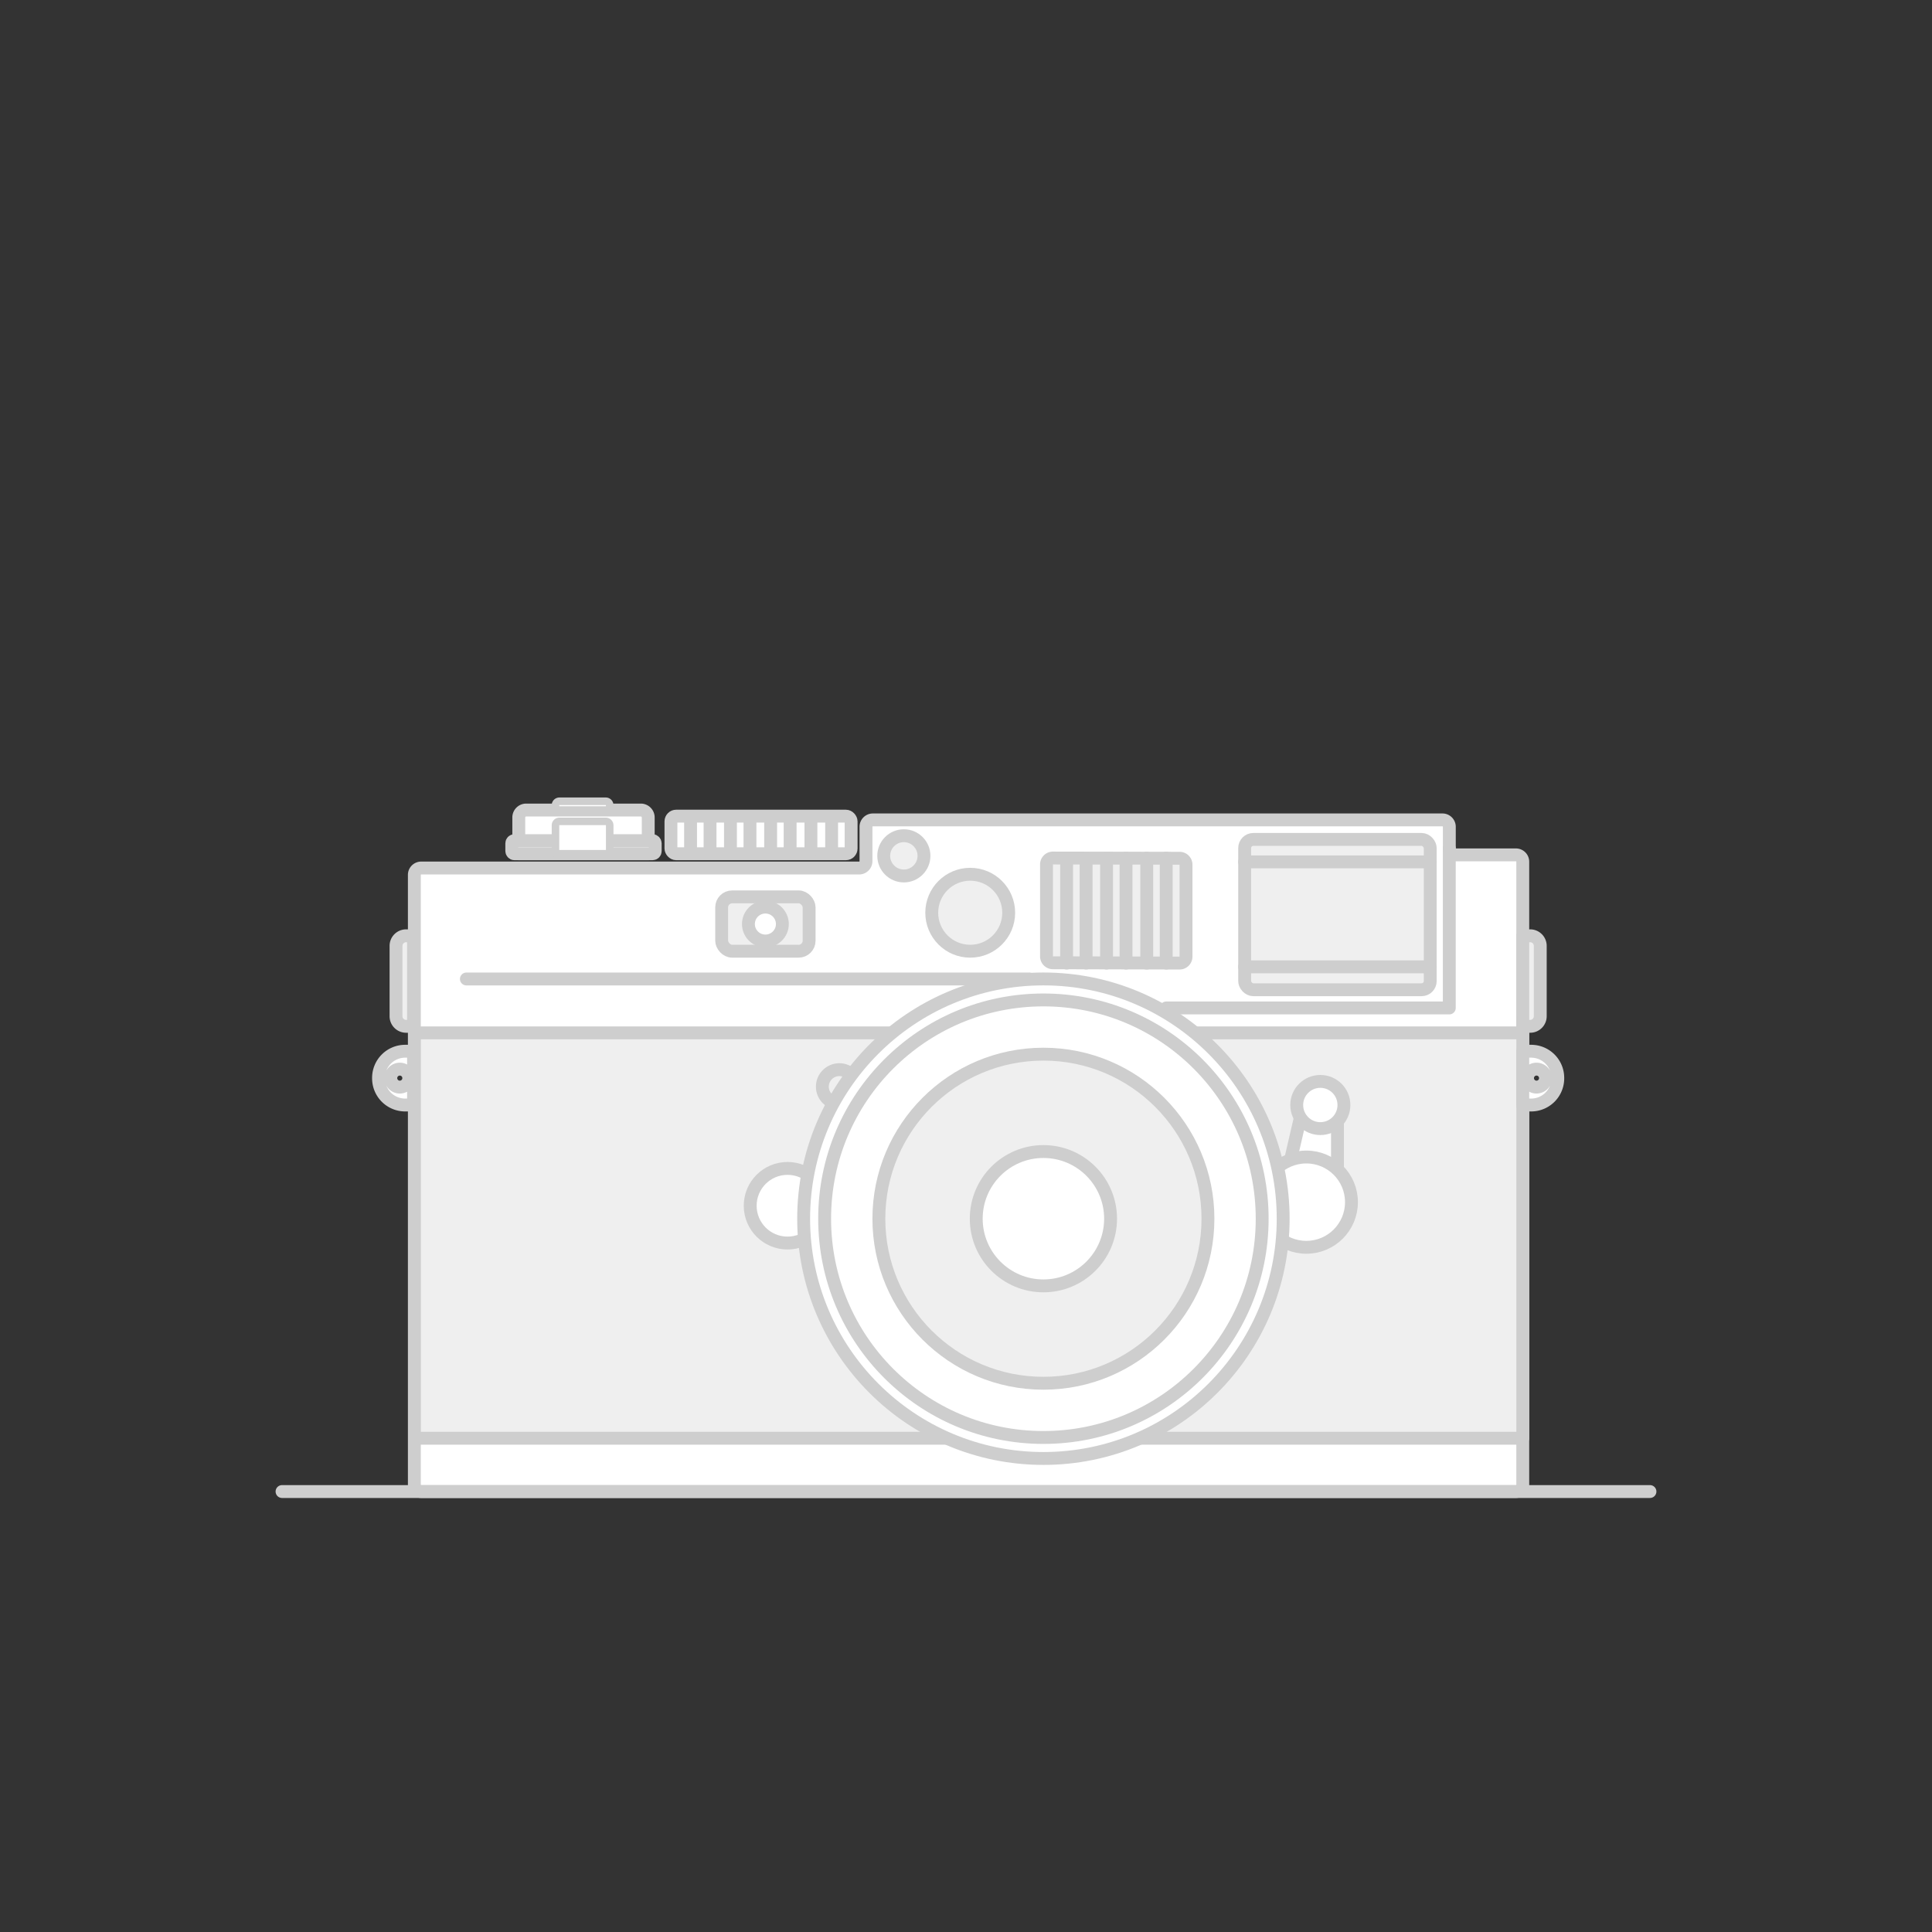<svg xmlns="http://www.w3.org/2000/svg" viewBox="0 0 600 600"><rect x="0" y="0" width="600" height="600" fill="#333333" stroke="none"/><defs><style>.cls-1,.cls-2{fill:#fff;}.cls-1,.cls-2,.cls-3,.cls-4{stroke:#cecece;stroke-linecap:round;stroke-linejoin:round;}.cls-1,.cls-3,.cls-4{stroke-width:4px;}.cls-2{stroke-width:2.34px;}.cls-3{fill:#efefef;}.cls-4{fill:none;}</style></defs><title>Images</title><g id="Monochrome_Images" data-name="Monochrome Images"><g id="Camera_Leica" data-name="Camera Leica"><path class="cls-1" d="M470.78,265.49H452.23a2.13,2.13,0,0,1-2.13-2.13v-6.6a2.13,2.13,0,0,0-2.13-2.13H271.07a2.13,2.13,0,0,0-2.13,2.13v10.68a2.13,2.13,0,0,1-2.13,2.13h-136a2.13,2.13,0,0,0-2.13,2.13V461.08a2.13,2.13,0,0,0,2.13,2.13H470.78a2.13,2.13,0,0,0,2.13-2.13V267.63A2.13,2.13,0,0,0,470.78,265.49Z"/><rect class="cls-1" x="208.37" y="253.46" width="55.95" height="11.68" rx="1.63" ry="1.63"/><path class="cls-1" d="M201.31,265.14h-40.2V253.87a2.31,2.31,0,0,1,2.31-2.31H199a2.31,2.31,0,0,1,2.31,2.31Z"/><rect class="cls-1" x="158.94" y="261.07" width="44.54" height="4.07" rx="0.81" ry="0.81"/><path class="cls-2" d="M188.13,248.84h-14.4a1.22,1.22,0,0,0-1.22,1.22v1.49h16.84v-1.49A1.22,1.22,0,0,0,188.13,248.84Z"/><path class="cls-2" d="M188.13,255.09h-14.4a1.22,1.22,0,0,0-1.22,1.22v8.83h16.84v-8.83A1.22,1.22,0,0,0,188.13,255.09Z"/><circle class="cls-3" cx="280.7" cy="265.79" r="6.25"/><circle class="cls-3" cx="301.31" cy="283.46" r="11.95"/><path class="cls-3" d="M366.31,299.09,327,299a2,2,0,0,1-2-2V268.47a2,2,0,0,1,2-2l39.33.07a2,2,0,0,1,2,2v28.52A2,2,0,0,1,366.31,299.09Z"/><rect class="cls-3" x="386.54" y="260.69" width="57.63" height="46.68" rx="2.68" ry="2.68"/><rect class="cls-3" x="224.12" y="278.53" width="27.16" height="16.88" rx="3.26" ry="3.26"/><circle class="cls-1" cx="237.7" cy="286.97" r="5.27"/><rect class="cls-3" x="128.72" y="320.77" width="344.2" height="125.89"/><path class="cls-3" d="M475.21,318.73h-2.3V290.62h2.3a3.13,3.13,0,0,1,3.13,3.13V315.6A3.13,3.13,0,0,1,475.21,318.73Z"/><circle class="cls-1" cx="244.57" cy="374.45" r="11.59"/><polygon class="cls-1" points="398.17 371.55 405.69 339.1 415.36 339.1 415.36 371.55 398.17 371.55"/><circle class="cls-1" cx="410.04" cy="343.17" r="7.33"/><line class="cls-1" x1="386.54" y1="300.26" x2="444.18" y2="300.26"/><circle class="cls-1" cx="405.69" cy="373.34" r="14.02"/><line class="cls-1" x1="386.54" y1="267.67" x2="444.18" y2="267.67"/><line class="cls-4" x1="144.84" y1="304.03" x2="319.57" y2="304.03"/><polyline class="cls-4" points="362.18 313.03 450.09 313.03 450.09 263.46"/><path class="cls-1" d="M475.51,326.47h-2.6v16.7h2.6a8.27,8.27,0,0,0,8.27-8.27v-.17A8.27,8.27,0,0,0,475.51,326.47Zm1.67,11.14a2.79,2.79,0,1,1,2.79-2.79A2.79,2.79,0,0,1,477.18,337.61Z"/><path class="cls-3" d="M126.12,318.73h2.3V290.62h-2.3a3.13,3.13,0,0,0-3.13,3.13V315.6A3.13,3.13,0,0,0,126.12,318.73Z"/><path class="cls-1" d="M125.83,326.47h2.6v16.7h-2.6a8.27,8.27,0,0,1-8.27-8.27v-.17A8.27,8.27,0,0,1,125.83,326.47Zm-1.67,11.14a2.79,2.79,0,1,0-2.79-2.79A2.79,2.79,0,0,0,124.16,337.61Z"/><line class="cls-4" x1="331.25" y1="266.5" x2="331.25" y2="299.09"/><line class="cls-4" x1="337.3" y1="266.5" x2="337.3" y2="299.09"/><line class="cls-4" x1="343.65" y1="266.5" x2="343.65" y2="299.09"/><line class="cls-4" x1="349.7" y1="266.5" x2="349.7" y2="299.09"/><line class="cls-4" x1="356.13" y1="266.5" x2="356.13" y2="299.09"/><line class="cls-4" x1="362.18" y1="266.5" x2="362.18" y2="299.09"/><line class="cls-4" x1="214.46" y1="254.05" x2="214.46" y2="264.64"/><line class="cls-4" x1="220.51" y1="254.05" x2="220.51" y2="264.64"/><line class="cls-4" x1="226.85" y1="254.05" x2="226.85" y2="264.64"/><line class="cls-4" x1="232.91" y1="254.05" x2="232.91" y2="264.64"/><line class="cls-4" x1="239.33" y1="254.05" x2="239.33" y2="264.64"/><line class="cls-4" x1="245.38" y1="254.05" x2="245.38" y2="264.64"/><line class="cls-4" x1="251.84" y1="254.05" x2="251.84" y2="264.64"/><line class="cls-4" x1="258.27" y1="254.05" x2="258.27" y2="264.64"/><circle class="cls-4" cx="260.67" cy="337.47" r="5.28"/><circle class="cls-1" cx="324.04" cy="378.48" r="74.46"/><circle class="cls-1" cx="324.04" cy="378.48" r="67.94"/><circle class="cls-3" cx="324.04" cy="378.48" r="51.1"/><circle class="cls-1" cx="324.04" cy="378.48" r="20.86"/><line class="cls-4" x1="87.59" y1="463.21" x2="512.41" y2="463.21"/></g></g></svg>